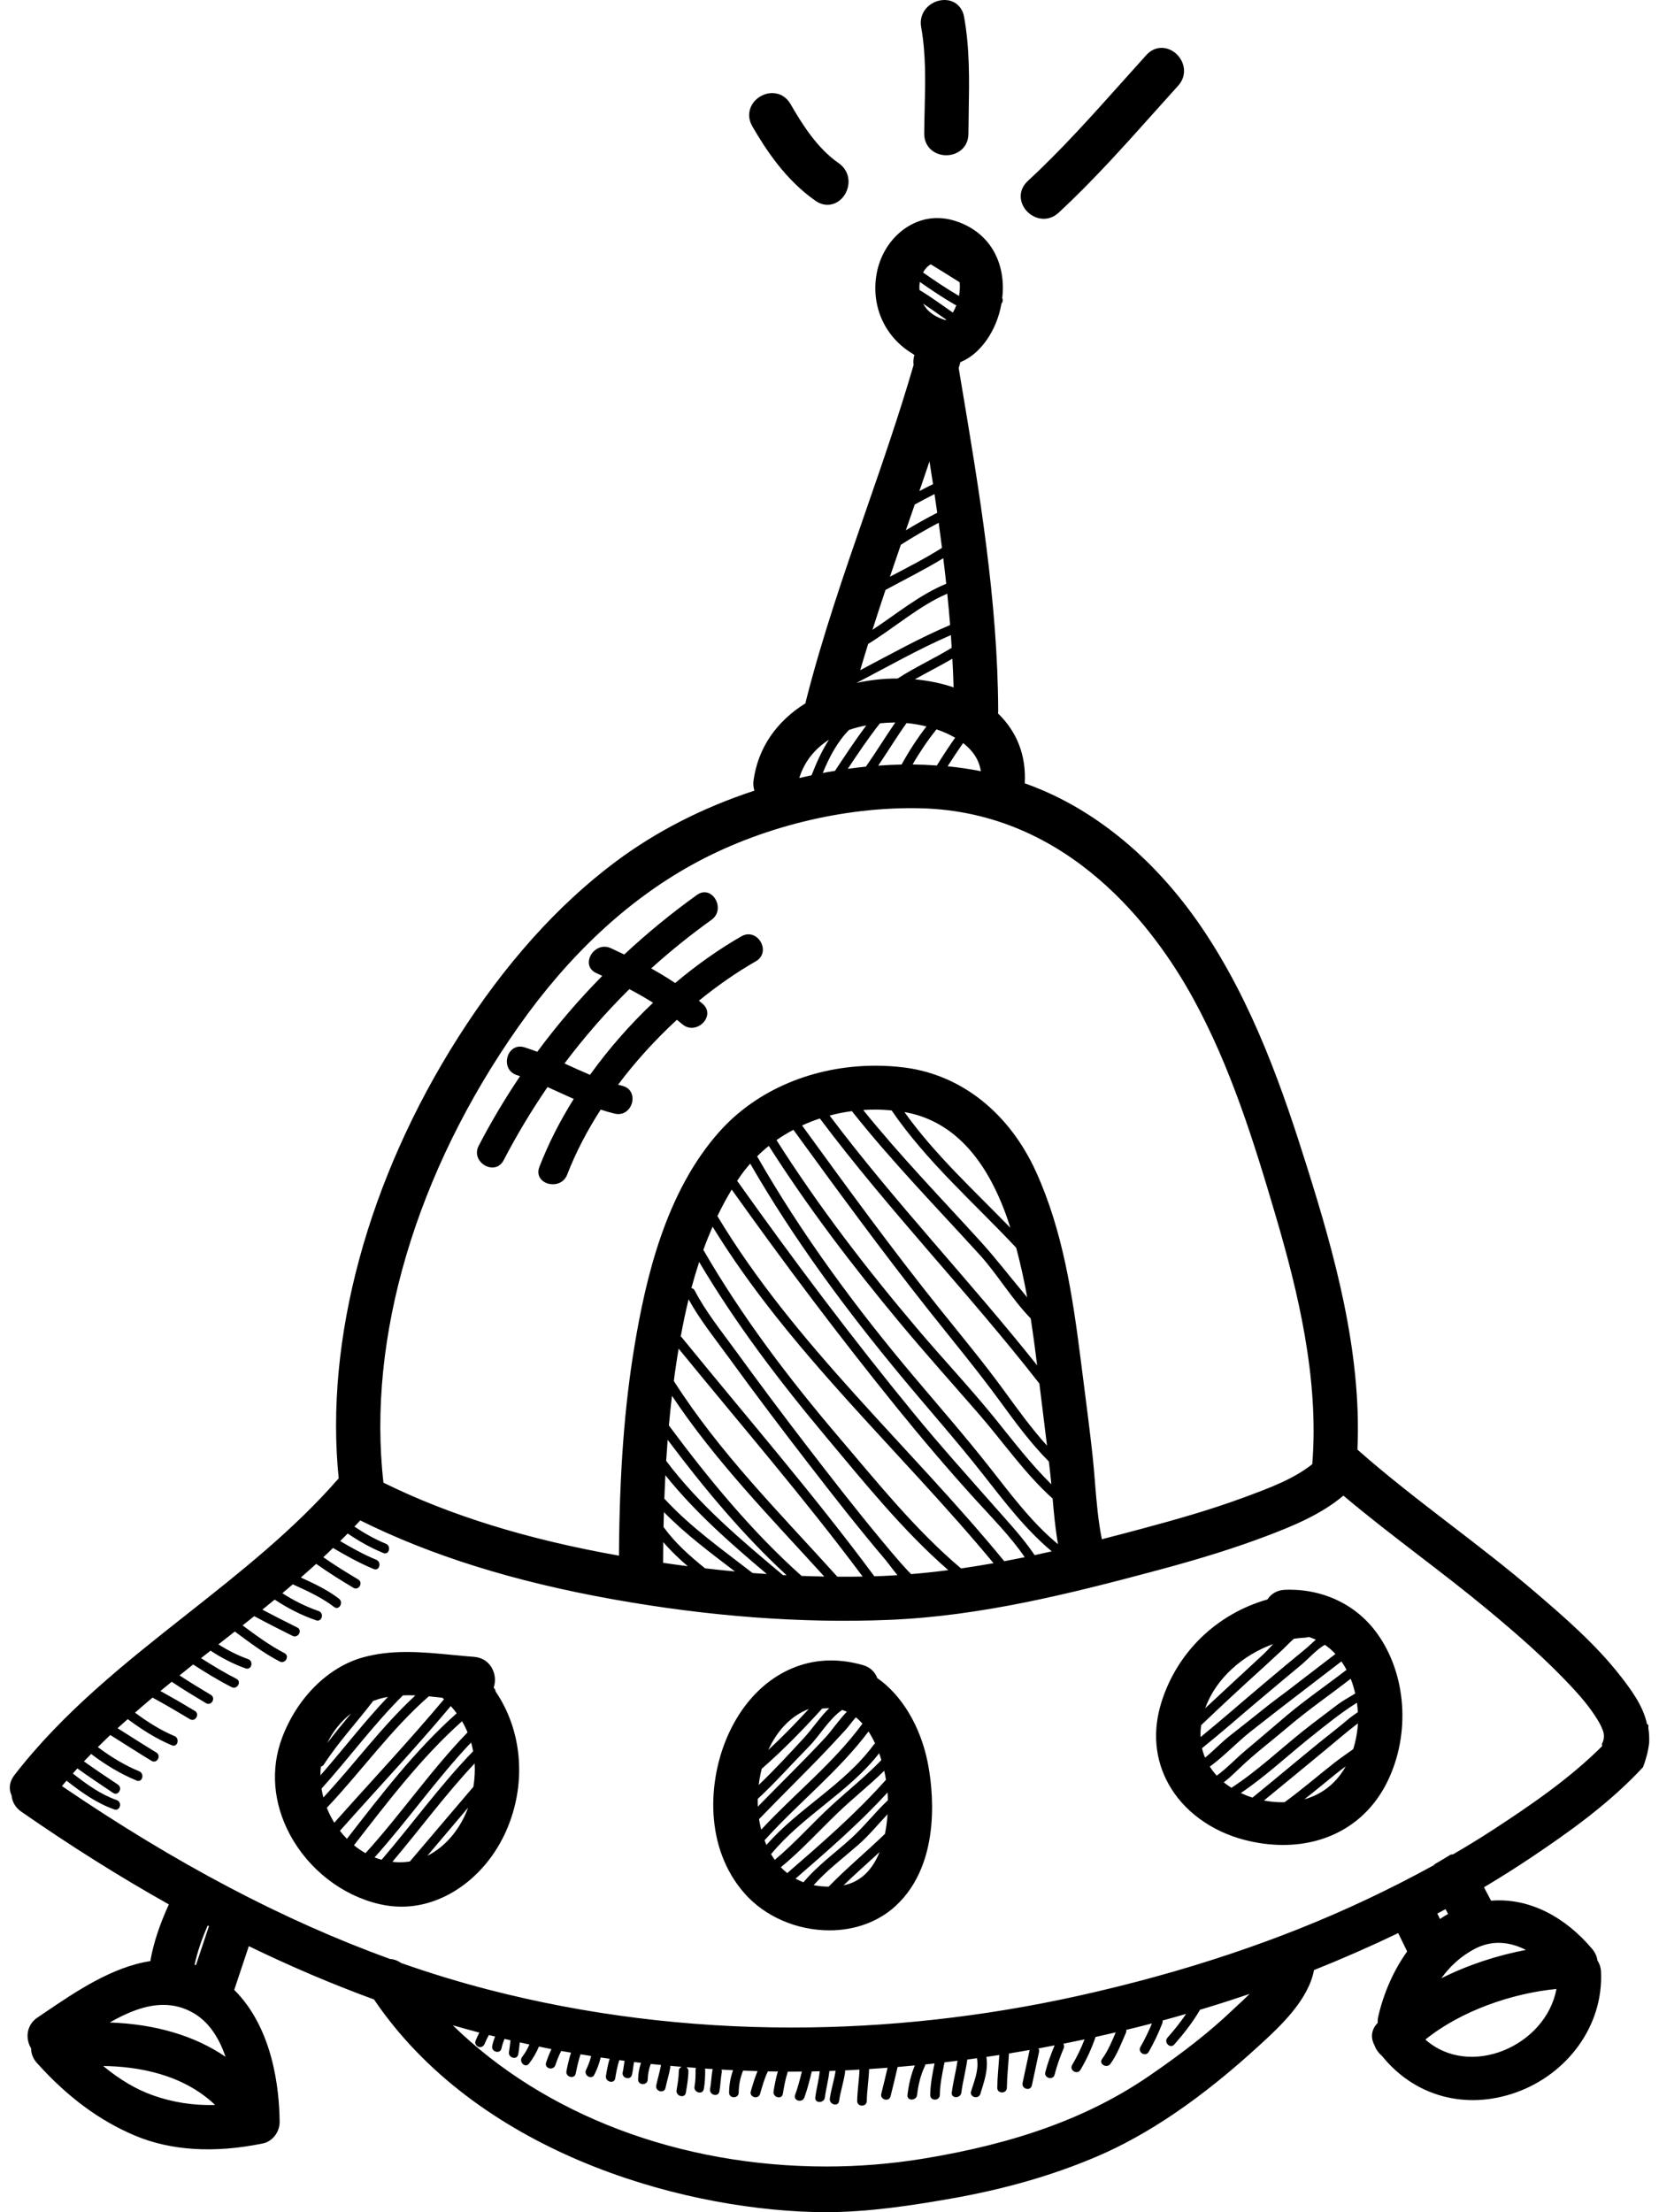 <svg width="144" height="192" viewBox="0 0 144 192" fill="none" xmlns="http://www.w3.org/2000/svg">
<path d="M143.147 150.735C143.14 150.582 143.133 150.43 143.117 150.278L143.115 150.259L143.098 150.17C143.072 150.025 143.066 149.878 143.081 149.731C143.04 149.693 143.001 149.654 142.956 149.622C142.621 148.001 141.463 146.506 140.681 145.497C138.506 142.69 135.692 140.277 133.209 138.147C130.861 136.134 128.37 134.22 125.962 132.369C123.246 130.282 120.441 128.127 117.824 125.813C118.211 117.288 115.79 108.743 113.484 101.39C111.41 94.777 108.822 87.169 104.342 80.552C100.617 75.051 95.878 70.935 90.638 68.649C90.082 68.407 89.518 68.185 88.947 67.982C89.082 65.599 88.287 63.52 86.629 61.924C86.638 61.845 86.643 61.766 86.643 61.687C86.605 52.175 84.996 42.577 83.439 33.294L83.214 31.946L83.342 31.501C83.349 31.478 83.353 31.455 83.36 31.432C85.116 30.726 86.518 28.686 86.925 26.353C87.036 26.223 87.077 26.036 86.993 25.88C87.026 25.603 87.044 25.325 87.048 25.046C87.069 22.13 85.465 19.918 82.758 19.128C82.302 18.994 81.83 18.926 81.354 18.924C78.754 18.924 76.474 21.098 76.054 23.98C75.655 26.712 76.855 29.278 79.189 30.685C79.249 30.731 79.31 30.775 79.371 30.818C79.282 31.098 79.257 31.395 79.297 31.686C78.059 35.953 76.577 40.227 75.145 44.36C73.288 49.718 71.367 55.258 69.946 60.869C69.931 60.926 69.92 60.983 69.91 61.041C67.348 62.645 65.795 64.949 65.408 67.722C65.364 68.023 65.389 68.331 65.482 68.621C60.977 70.098 56.913 72.182 53.39 74.823C48.379 78.579 43.794 83.7 39.761 90.044C31.936 102.348 28.169 116.277 29.399 128.305C25.522 132.762 20.807 136.483 16.244 140.084C10.957 144.257 5.49 148.572 1.238 154.079C0.819 154.623 0.736 155.263 1.004 155.824C1.057 156.394 1.349 156.889 1.839 157.229C6.117 160.204 10.426 162.912 14.656 165.283C13.84 167.077 13.329 168.633 13.058 170.144C13.054 170.165 13.05 170.187 13.048 170.208C9.753 170.697 6.549 172.87 3.946 174.635L3.254 175.102C2.8 175.408 2.513 175.84 2.422 176.354C2.337 176.833 2.436 177.341 2.695 177.772L2.698 177.79C2.704 178.248 2.877 178.679 3.199 179.039C5.838 181.983 8.621 184.046 11.708 185.347C14.831 186.664 18.613 186.894 22.823 186.029C23.644 185.861 24.28 185.041 24.272 184.164C24.246 181.284 23.69 176.047 20.332 172.703L21.597 168.908C25.228 170.671 28.879 172.225 32.462 173.533C41.327 186.61 58.536 191.648 70.62 191.984C70.95 191.993 71.28 191.998 71.61 191.998C75.311 191.998 79.033 191.433 82.504 190.825C87.159 190.007 91.269 188.83 95.068 187.225C99.653 185.289 104.338 182.091 109.389 177.448C111.065 175.909 113.558 173.616 114.055 170.984C116.526 169.997 118.964 168.927 121.363 167.775C121.527 168.114 121.693 168.451 121.859 168.79C121.953 168.979 122.046 169.174 122.14 169.368C120.931 171.05 120.091 173.031 119.636 174.993C119.592 175.182 119.574 175.376 119.585 175.57C119.104 176.048 118.902 176.751 119.293 177.489C119.423 177.853 119.649 178.175 119.947 178.422C122.772 181.952 127.228 183.158 131.591 181.604C136 180.032 139.193 175.861 138.965 171.113C138.952 170.77 138.845 170.438 138.656 170.151C138.611 169.814 138.472 169.476 138.207 169.16C135.941 166.46 132.827 164.685 129.423 164.962C129.22 164.572 129.015 164.184 128.808 163.797C130.211 162.963 131.592 162.091 132.948 161.182C136.12 159.053 139.695 156.531 142.615 153.372C142.874 152.68 143.068 151.973 143.146 151.247C143.148 151.163 143.149 151.082 143.15 150.999C143.15 150.914 143.151 150.824 143.147 150.735ZM83.595 64.491C83.822 64.666 84.031 64.854 84.216 65.056C84.729 65.614 85.036 66.242 85.135 66.933C84.182 66.743 83.221 66.601 82.254 66.507C82.686 65.825 83.133 65.153 83.595 64.491ZM78.69 62.754C79.249 62.806 79.834 62.905 80.415 63.05C79.611 64.094 78.889 65.199 78.257 66.356C77.588 66.369 76.914 66.397 76.231 66.448C77.06 65.223 77.832 63.956 78.69 62.754ZM75.158 66.537C74.634 66.59 74.111 66.653 73.59 66.726C74.476 65.387 75.388 64.032 76.378 62.777C76.802 62.733 77.228 62.709 77.655 62.706L77.71 62.707C76.84 63.969 76.039 65.282 75.158 66.537ZM79.41 58.959C80.485 58.345 81.598 57.796 82.665 57.169C82.71 57.999 82.748 58.829 82.771 59.658C81.724 59.302 80.59 59.068 79.41 58.959ZM81.282 63.301C81.854 63.494 82.405 63.735 82.904 64.027C82.353 64.815 81.824 65.619 81.318 66.437C80.617 66.386 79.915 66.357 79.212 66.35C79.825 65.283 80.517 64.264 81.282 63.301ZM80.792 22.942C81.63 23.455 82.464 23.973 83.294 24.497C83.296 24.511 83.299 24.522 83.3 24.535C83.338 24.914 83.309 25.306 83.239 25.683C82.166 25.057 81.137 24.364 80.12 23.651C80.28 23.354 80.504 23.099 80.792 22.942ZM79.843 24.471C80.832 25.162 81.834 25.834 82.879 26.441C82.921 26.463 82.966 26.479 83.013 26.486C82.931 26.709 82.828 26.924 82.707 27.129C81.749 26.464 80.811 25.771 79.813 25.173C79.792 24.938 79.802 24.702 79.843 24.471ZM82.138 27.746C82.116 27.757 82.095 27.772 82.075 27.781C81.348 27.577 80.563 27.169 80.132 26.358C80.81 26.804 81.47 27.281 82.138 27.746ZM80.679 40.048C80.782 40.696 80.885 41.356 80.986 42.02C80.587 42.212 80.193 42.414 79.802 42.623C80.097 41.766 80.39 40.908 80.679 40.048ZM78.823 45.455C79.015 44.905 79.208 44.345 79.4 43.787C79.968 43.478 80.536 43.169 81.114 42.882C81.193 43.419 81.274 43.955 81.351 44.5C80.425 44.978 79.516 45.485 78.626 46.026C78.692 45.837 78.758 45.645 78.823 45.455ZM78.193 47.28C79.26 46.598 80.355 45.962 81.476 45.375C81.575 46.094 81.673 46.817 81.765 47.547C80.313 48.47 78.771 49.248 77.244 50.054C77.558 49.124 77.876 48.2 78.193 47.28ZM76.861 51.202C78.537 50.286 80.252 49.444 81.875 48.449C81.965 49.184 82.054 49.92 82.133 50.664C79.832 51.609 77.832 53.276 75.73 54.663C76.098 53.507 76.475 52.353 76.861 51.202ZM75.355 55.888C77.643 54.484 79.768 52.581 82.221 51.525C82.313 52.428 82.398 53.334 82.471 54.244C79.789 55.383 77.245 56.811 74.665 58.167C74.886 57.406 75.121 56.647 75.355 55.888ZM74.347 59.269C77.066 57.862 79.727 56.332 82.536 55.119C82.563 55.487 82.582 55.856 82.605 56.224C81.074 57.164 79.424 57.905 77.92 58.888L77.907 58.888C76.694 58.888 75.501 59.017 74.347 59.271V59.269ZM75.195 62.955C74.239 64.233 73.348 65.585 72.474 66.905C72.281 66.937 72.09 66.962 71.897 66.997C71.736 67.026 71.575 67.061 71.415 67.091C71.976 65.721 72.664 64.401 73.692 63.354C74.178 63.181 74.684 63.056 75.195 62.955ZM71.952 64.201C71.333 65.154 70.859 66.215 70.442 67.287C70.087 67.363 69.732 67.441 69.377 67.525C69.834 66.044 70.772 64.963 71.952 64.201ZM45.003 89.102C49.361 82.912 54.411 78.196 60.013 75.084C65.924 71.8 73.241 69.983 79.945 70.152C92.807 70.479 100.27 80.641 103.574 86.67C106.789 92.537 108.801 98.963 110.746 105.579C112.649 112.053 114.506 119.656 113.904 127.077C112.302 128.359 110.143 129.159 108.23 129.868L108.021 129.946C105.079 131.036 102.026 131.898 99.163 132.666C97.991 132.981 96.817 133.289 95.641 133.591C95.316 132.005 95.178 130.313 95.044 128.668C94.981 127.88 94.914 127.065 94.829 126.285C94.604 124.233 94.335 122.154 94.077 120.142L93.82 118.127C93.096 112.4 92.254 106.839 89.938 101.725C87.609 96.583 83.434 93.274 78.484 92.648C77.662 92.545 76.835 92.493 76.006 92.493C70.634 92.493 65.692 94.578 62.448 98.213C57.779 103.444 56.051 110.926 55.067 116.861C54.194 122.124 53.766 127.91 53.726 135.016C45.747 133.6 39.052 131.526 33.284 128.684C31.849 116.138 36.109 101.733 45.003 89.102ZM57.594 132.528C57.602 132.091 57.614 131.667 57.627 131.239C59.504 133.154 61.656 134.758 63.791 136.388C62.925 136.307 62.061 136.216 61.197 136.116C59.871 135.044 58.597 133.92 57.594 132.528ZM59.696 135.933C58.983 135.841 58.27 135.743 57.559 135.639C57.561 135.029 57.566 134.431 57.573 133.842C58.223 134.598 58.941 135.284 59.696 135.933ZM57.664 130.067C57.689 129.375 57.72 128.702 57.754 128.036C60.327 131.251 63.415 133.956 66.558 136.607C66.146 136.579 65.74 136.559 65.324 136.525C62.678 134.471 59.931 132.538 57.664 130.067ZM57.824 126.791C57.862 126.17 57.905 125.562 57.952 124.961C61.057 129.098 64.468 133.204 68.273 136.715C68.167 136.709 68.063 136.707 67.957 136.701C64.327 133.654 60.684 130.598 57.824 126.791ZM58.059 123.716C58.138 122.839 58.228 121.985 58.327 121.143C62.121 126.853 66.944 131.76 71.548 136.83C70.89 136.817 70.232 136.798 69.574 136.773C65.28 132.945 61.476 128.324 58.059 123.716ZM58.489 119.858C58.515 119.657 58.538 119.45 58.566 119.251C58.666 118.542 58.778 117.805 58.904 117.05C64.258 123.612 69.814 130.035 74.877 136.83C74.154 136.843 73.423 136.849 72.683 136.844C67.735 131.358 62.47 126.11 58.489 119.858ZM59.192 116.091C59.162 116.055 59.127 116.024 59.087 115.999C59.278 114.948 59.502 113.864 59.769 112.769C60.762 114.576 62.11 116.243 63.313 117.9C65.544 120.974 67.835 124.007 70.157 127.012C72.35 129.851 74.562 132.68 76.886 135.415C77.052 135.611 77.437 136.149 77.897 136.708C77.437 136.737 76.979 136.767 76.527 136.785C76.316 136.794 76.101 136.796 75.889 136.803C70.611 129.675 64.786 122.966 59.192 116.091ZM76.457 133.61C74.245 130.946 72.119 128.211 70.01 125.465C67.91 122.734 65.846 119.974 63.82 117.186C62.611 115.52 61.25 113.84 60.3 112.004C60.23 111.871 60.124 111.813 60.013 111.801C60.214 111.045 60.439 110.284 60.687 109.526C63.871 114.908 67.672 119.899 71.686 124.692C74.964 128.607 78.397 132.871 82.311 136.274C81.24 136.414 80.165 136.528 79.088 136.618C79.002 136.537 78.918 136.454 78.837 136.369C78.01 135.481 77.232 134.544 76.457 133.61ZM72.764 124.679C68.44 119.606 64.392 114.253 61.05 108.477C61.296 107.798 61.564 107.127 61.853 106.465C68.522 117.34 78.145 125.901 86.238 135.67C85.276 135.841 84.336 135.993 83.419 136.125C79.475 132.802 76.072 128.56 72.764 124.679ZM62.271 105.547C62.646 104.759 63.061 103.99 63.512 103.243C68.096 109.681 72.845 115.996 77.817 122.14C80.006 124.844 82.249 127.485 84.585 130.061C86.033 131.658 87.683 133.31 88.946 135.15C88.355 135.272 87.763 135.389 87.171 135.5C78.928 125.462 69.008 116.755 62.271 105.547ZM86.372 130.804C84.013 128.133 81.641 125.498 79.378 122.742C73.998 116.185 68.9 109.401 63.988 102.487C64.023 102.433 64.057 102.377 64.093 102.323C64.405 101.857 64.748 101.413 65.119 100.993C68.91 107.571 73.437 113.688 78.285 119.525C80.624 122.342 83.05 125.07 85.314 127.95C87.154 130.289 88.993 132.727 91.292 134.643C90.79 134.756 90.294 134.865 89.806 134.97C88.799 133.476 87.527 132.113 86.372 130.804ZM85.905 127.361C83.797 124.684 81.568 122.128 79.371 119.526C74.306 113.532 69.619 107.176 65.717 100.36C66.04 100.04 66.378 99.738 66.732 99.454C70.159 104.839 74.03 109.912 78.115 114.818C80.332 117.482 82.648 120.059 84.921 122.675C87.072 125.148 88.925 127.86 91.367 130.064C91.48 131.375 91.604 132.715 91.834 134.021C89.545 132.135 87.725 129.673 85.905 127.361ZM88.205 108.294C88.584 109.715 88.902 111.152 89.16 112.599C89.046 112.458 88.93 112.318 88.814 112.18C87.585 110.714 86.424 109.196 85.138 107.779C81.698 103.993 78.136 100.324 74.926 96.338C75.272 96.314 75.622 96.301 75.974 96.301C76.447 96.301 76.921 96.33 77.392 96.374C80.442 100.83 84.533 104.374 88.205 108.294ZM78.502 96.516C82.549 97.219 85.562 100.34 87.455 105.81C87.541 106.056 87.614 106.308 87.693 106.557C84.523 103.298 81.156 100.218 78.502 96.516ZM85.089 108.964C86.536 110.556 87.844 112.766 89.465 114.431C89.674 115.787 89.856 117.148 90.024 118.501C84.174 111.148 77.662 104.335 72.01 96.819C72.638 96.653 73.284 96.523 73.941 96.436C77.417 100.823 81.328 104.826 85.089 108.964ZM90.218 120.082C90.221 120.108 90.225 120.133 90.227 120.158L90.285 120.634C90.378 121.404 90.474 122.174 90.57 122.943C90.673 123.774 90.777 124.619 90.88 125.468C89.516 123.963 88.324 122.3 87.128 120.661C85.376 118.258 83.487 115.984 81.627 113.665C77.457 108.466 73.538 103.071 69.62 97.681C70.122 97.45 70.638 97.246 71.163 97.073C77.14 105.049 84.094 112.225 90.218 120.082ZM80.542 113.634C82.651 116.301 84.816 118.9 86.821 121.648C88.135 123.449 89.467 125.265 91.041 126.848C91.084 127.225 91.13 127.603 91.171 127.978C91.202 128.255 91.229 128.537 91.255 128.82C89.466 127.07 87.951 125.067 86.375 123.122C84.231 120.477 81.886 117.988 79.683 115.393C75.25 110.172 71.071 104.735 67.4 98.951C67.866 98.621 68.359 98.329 68.867 98.057C72.684 103.305 76.516 108.543 80.542 113.634ZM13.254 181.848C11.816 181.336 10.401 180.501 8.958 179.309C11.963 179.347 15.87 180.008 18.674 182.693C16.781 182.747 14.97 182.461 13.254 181.848ZM9.528 175.533C11.022 174.674 12.62 174.005 14.173 174.005C15.091 174.005 15.934 174.228 16.748 174.687C18.002 175.394 18.95 176.677 19.576 178.51C16.911 176.686 13.488 175.669 9.528 175.533ZM16.891 170.513C17.13 169.422 17.5 168.319 18.033 167.113L18.138 167.167L17.009 170.554C16.97 170.539 16.931 170.526 16.891 170.513ZM107.398 174.066C107.233 174.216 107.088 174.352 106.968 174.466C105.052 176.294 102.756 178.107 99.742 180.172C94.531 183.743 88.268 186.029 80.033 187.368C77.288 187.811 74.511 188.033 71.731 188.032C59.019 188.032 47.282 183.58 39.299 175.773C40.066 175.996 40.834 176.208 41.602 176.41C41.48 176.648 41.372 176.893 41.27 177.145C41.185 177.356 41.361 177.603 41.561 177.658C41.8 177.724 41.989 177.578 42.074 177.367C42.179 177.109 42.299 176.86 42.436 176.621C42.615 176.666 42.794 176.709 42.973 176.753C42.867 177.015 42.784 177.285 42.724 177.561C42.612 178.086 43.416 178.309 43.529 177.783C43.59 177.494 43.681 177.221 43.793 176.957C43.965 176.998 44.137 177.035 44.309 177.076C44.27 177.411 44.241 177.748 44.179 178.081C44.082 178.606 44.885 178.831 44.983 178.301C45.047 177.958 45.077 177.608 45.117 177.26C45.396 177.323 45.674 177.383 45.952 177.444C45.788 177.827 45.578 178.189 45.325 178.52C44.999 178.938 45.585 179.534 45.915 179.109C46.267 178.655 46.557 178.155 46.777 177.624C47.14 177.702 47.502 177.772 47.864 177.843C47.687 178.224 47.532 178.616 47.4 179.015C47.227 179.527 48.034 179.743 48.204 179.236C48.348 178.811 48.509 178.399 48.711 178.004C48.993 178.056 49.278 178.1 49.562 178.151C49.397 178.674 49.274 179.205 49.167 179.742C49.062 180.268 49.866 180.491 49.971 179.964C50.084 179.401 50.209 178.846 50.387 178.301C50.388 178.299 50.387 178.297 50.388 178.294C50.694 178.346 51.003 178.39 51.311 178.44C51.209 178.857 51.061 179.257 50.871 179.643C50.635 180.123 51.354 180.546 51.591 180.064C51.826 179.586 52.02 179.091 52.138 178.571C52.396 178.61 52.657 178.644 52.916 178.682C52.766 179.162 52.679 179.661 52.596 180.158C52.508 180.684 53.312 180.91 53.4 180.38C53.49 179.847 53.583 179.314 53.755 178.801C53.905 178.821 54.058 178.838 54.209 178.859C54.154 179.188 54.126 179.522 54.051 179.847C53.93 180.37 54.734 180.592 54.855 180.068C54.94 179.704 54.965 179.33 55.036 178.965C55.236 178.989 55.437 179.01 55.636 179.035C55.48 179.5 55.395 179.987 55.386 180.478C55.379 181.015 56.213 181.015 56.221 180.478C56.227 180.01 56.324 179.568 56.482 179.132C56.779 179.166 57.079 179.189 57.377 179.22C57.377 179.221 57.376 179.221 57.376 179.223C57.27 179.82 57.085 180.397 56.961 180.99C56.849 181.515 57.654 181.738 57.765 181.211C57.889 180.619 58.074 180.041 58.18 179.444C58.19 179.391 58.184 179.343 58.177 179.297C58.508 179.328 58.84 179.352 59.172 179.381C59.096 179.408 59.031 179.458 58.986 179.524C58.941 179.591 58.918 179.67 58.92 179.75C58.913 180.31 58.819 180.853 58.727 181.405C58.638 181.931 59.442 182.156 59.531 181.627C59.636 181.004 59.746 180.383 59.754 179.75C59.757 179.682 59.741 179.615 59.709 179.555C59.676 179.496 59.628 179.447 59.569 179.413C59.849 179.437 60.129 179.455 60.409 179.475C60.386 179.529 60.374 179.587 60.375 179.645C60.374 180.13 60.374 180.614 60.285 181.093C60.188 181.618 60.992 181.843 61.09 181.314C61.192 180.761 61.208 180.206 61.209 179.645C61.209 179.602 61.196 179.567 61.186 179.532C61.414 179.548 61.642 179.559 61.87 179.575C61.862 179.597 61.849 179.613 61.844 179.638C61.743 180.188 61.738 180.75 61.636 181.3C61.54 181.826 62.343 182.05 62.441 181.521C62.543 180.971 62.547 180.409 62.649 179.859C62.665 179.769 62.649 179.692 62.621 179.621C62.956 179.64 63.292 179.656 63.629 179.673C63.404 180.297 63.288 180.955 63.285 181.618C63.279 182.157 64.113 182.156 64.119 181.618C64.126 180.949 64.249 180.331 64.498 179.712C64.916 179.729 65.335 179.74 65.754 179.753C65.518 180.323 65.34 180.914 65.17 181.509C65.022 182.027 65.827 182.247 65.974 181.73C66.164 181.068 66.351 180.4 66.648 179.777C66.937 179.784 67.227 179.784 67.516 179.787C67.348 180.351 67.241 180.927 67.144 181.507C67.056 182.034 67.86 182.259 67.949 181.729C68.054 181.097 68.167 180.469 68.364 179.859C68.372 179.836 68.368 179.819 68.371 179.798C68.413 179.798 68.454 179.799 68.496 179.799C68.864 179.799 69.233 179.793 69.602 179.79C69.433 180.475 69.256 181.157 69.015 181.821C68.83 182.327 69.636 182.543 69.819 182.042C70.088 181.303 70.276 180.543 70.463 179.782C70.693 179.777 70.923 179.77 71.152 179.765C71.075 180.528 70.863 181.273 70.766 182.035C70.699 182.567 71.534 182.561 71.6 182.035C71.698 181.262 71.913 180.515 71.989 179.744C72.17 179.737 72.351 179.729 72.531 179.723C72.406 180.535 72.143 181.317 72.028 182.131C71.953 182.657 72.757 182.883 72.832 182.353C72.951 181.51 73.232 180.702 73.352 179.859C73.359 179.803 73.356 179.747 73.343 179.693C73.761 179.675 74.182 179.645 74.602 179.622C74.57 180.533 74.416 181.434 74.403 182.346C74.395 182.883 75.23 182.883 75.237 182.346C75.25 181.418 75.41 180.501 75.438 179.575C75.971 179.543 76.506 179.497 77.04 179.459C76.866 180.213 76.684 180.965 76.495 181.715C76.365 182.237 77.169 182.458 77.3 181.937C77.514 181.092 77.717 180.245 77.911 179.396C78.409 179.356 78.909 179.305 79.408 179.259C79.065 180.081 78.873 180.936 78.767 181.825C78.704 182.358 79.539 182.353 79.602 181.825C79.703 180.965 79.896 180.118 80.271 179.334C80.297 179.28 80.308 179.227 80.312 179.175C80.58 179.149 80.848 179.115 81.116 179.087C80.933 179.992 80.757 180.898 80.742 181.824C80.733 182.362 81.567 182.361 81.576 181.824C81.591 180.875 81.791 179.953 81.977 179.026C81.98 179.014 81.976 179.004 81.977 178.992C82.354 178.949 82.732 178.9 83.109 178.853C82.978 179.781 82.729 180.687 82.613 181.617C82.546 182.149 83.381 182.143 83.447 181.617C83.567 180.652 83.835 179.714 83.96 178.749C84.244 178.712 84.528 178.671 84.813 178.633C84.813 178.659 84.805 178.685 84.81 178.714C84.964 179.68 84.569 180.6 84.29 181.506C84.131 182.02 84.937 182.24 85.095 181.727C85.425 180.654 85.79 179.655 85.618 178.52C85.991 178.467 86.364 178.409 86.738 178.352C86.683 179.302 86.573 180.249 86.562 181.2C86.555 181.739 87.389 181.738 87.396 181.2C87.408 180.205 87.526 179.216 87.578 178.223C88.176 178.128 88.774 178.02 89.373 177.916C89.163 178.869 88.97 179.825 88.759 180.778C88.644 181.302 89.448 181.525 89.564 180.999C89.778 180.031 89.973 179.058 90.187 178.089C90.199 178.038 90.201 177.984 90.192 177.932C90.184 177.88 90.165 177.83 90.138 177.785C90.604 177.701 91.071 177.609 91.538 177.519C91.222 178.277 90.939 179.045 90.733 179.841C90.598 180.362 91.402 180.583 91.538 180.063C91.74 179.28 92.011 178.518 92.327 177.773C92.354 177.709 92.366 177.64 92.361 177.571C92.356 177.502 92.334 177.435 92.297 177.376C92.91 177.255 93.523 177.13 94.136 177C93.842 177.77 93.483 178.513 93.062 179.222C92.788 179.686 93.509 180.106 93.783 179.643C94.318 178.741 94.758 177.784 95.095 176.79C95.678 176.661 96.262 176.525 96.845 176.39C96.504 177.19 96.174 177.991 95.66 178.703C95.344 179.14 96.069 179.556 96.381 179.124C96.978 178.297 97.326 177.35 97.731 176.423C97.765 176.344 97.774 176.257 97.757 176.173C98.407 176.016 99.056 175.857 99.705 175.688C99.8 175.663 99.894 175.636 99.988 175.611C99.698 176.316 99.364 177.001 98.986 177.663C98.72 178.132 99.44 178.552 99.706 178.085C100.163 177.285 100.559 176.453 100.891 175.595C100.92 175.521 100.924 175.44 100.902 175.364C101.587 175.179 102.271 174.985 102.955 174.786C102.465 175.511 101.919 176.193 101.337 176.851C100.982 177.252 101.57 177.845 101.927 177.441C102.757 176.5 103.532 175.514 104.162 174.428C105.605 173.996 107.04 173.537 108.466 173.051C108.083 173.435 107.707 173.78 107.398 174.066ZM124.761 166.076C124.998 165.949 125.235 165.823 125.471 165.694C125.547 165.836 125.619 165.973 125.693 166.114C125.451 166.249 125.217 166.395 124.989 166.55C124.914 166.391 124.835 166.236 124.761 166.076ZM123.723 177.015C126.813 174.514 131.277 172.989 135.099 172.624C134.168 177.596 127.567 180.431 123.723 177.015ZM132.45 169.235C129.969 169.706 127.419 170.53 125.107 171.696C125.828 170.689 126.749 169.828 127.914 169.191C129.491 168.33 131.054 168.527 132.45 169.235ZM139.063 151.549C136.211 154.399 132.75 156.745 129.716 158.729C128.536 159.498 127.336 160.235 126.118 160.94C126.047 160.943 125.977 160.954 125.908 160.966C125.456 161.25 124.999 161.524 124.536 161.788C124.515 161.815 124.492 161.842 124.474 161.871C122.569 162.918 120.632 163.905 118.667 164.833C111.182 168.374 102.734 171.198 93.559 173.228C85.329 175.048 76.974 175.971 68.729 175.971C59.684 175.971 50.808 174.861 42.348 172.67C39.804 172.009 37.289 171.241 34.81 170.368C34.531 170.164 34.2 170.044 33.855 170.021C24.588 166.66 15.265 161.749 5.376 155.015C5.508 154.856 5.643 154.701 5.777 154.546C7.055 155.55 8.363 156.488 9.914 157.04C10.423 157.221 10.639 156.415 10.137 156.235C8.71 155.728 7.5 154.85 6.323 153.921C6.453 153.775 6.583 153.628 6.715 153.483C7.733 154.212 8.772 154.912 9.815 155.607C10.263 155.907 10.681 155.183 10.236 154.887C9.245 154.226 8.255 153.563 7.284 152.872C7.489 152.655 7.702 152.444 7.912 152.228C9.138 153.155 10.431 153.947 11.861 154.536C12.358 154.741 12.573 153.934 12.083 153.732C10.792 153.2 9.605 152.469 8.493 151.632C8.849 151.277 9.211 150.929 9.575 150.583C10.768 151.327 11.947 152.098 13.152 152.825C13.614 153.105 14.033 152.383 13.573 152.105C12.439 151.419 11.329 150.696 10.207 149.993C10.496 149.724 10.796 149.468 11.089 149.204C12.284 150.096 13.54 150.899 14.92 151.477C15.416 151.684 15.63 150.877 15.142 150.673C13.919 150.16 12.787 149.435 11.718 148.642C12.221 148.202 12.727 147.767 13.239 147.336C14.339 147.933 15.416 148.566 16.489 149.21C16.952 149.487 17.371 148.766 16.911 148.489C15.926 147.894 14.93 147.319 13.924 146.762C14.248 146.491 14.578 146.23 14.905 145.962C15.873 146.616 16.878 147.217 17.88 147.818C18.343 148.096 18.762 147.375 18.302 147.098C17.387 146.55 16.472 145.999 15.582 145.41C15.975 145.091 16.369 144.777 16.763 144.462C17.849 145.164 18.951 145.839 20.105 146.428C20.582 146.672 21.005 145.952 20.526 145.707C19.466 145.167 18.451 144.552 17.45 143.911C17.724 143.694 17.998 143.479 18.273 143.262C19.226 143.882 20.231 144.417 21.317 144.801C21.826 144.98 22.042 144.174 21.538 143.996C20.627 143.673 19.772 143.231 18.958 142.719C18.978 142.704 18.997 142.689 19.017 142.673C19.472 142.317 19.928 141.96 20.384 141.601C21.638 142.534 22.883 143.478 24.276 144.202C24.752 144.45 25.174 143.729 24.697 143.481C23.398 142.805 22.228 141.938 21.058 141.068C21.395 140.802 21.732 140.535 22.067 140.267C23.161 140.861 24.274 141.42 25.389 141.977C25.868 142.216 26.29 141.498 25.81 141.257C24.792 140.747 23.776 140.237 22.774 139.7C23.132 139.411 23.489 139.121 23.844 138.829C24.964 139.574 26.154 140.185 27.434 140.628C27.944 140.805 28.161 139.998 27.656 139.824C26.537 139.436 25.493 138.911 24.507 138.277C24.812 138.024 25.112 137.762 25.414 137.505C26.659 138.074 27.907 138.633 29.003 139.474C29.43 139.801 29.845 139.076 29.424 138.753C28.409 137.975 27.264 137.439 26.112 136.911C26.561 136.522 27.005 136.128 27.445 135.728C28.487 136.471 29.572 137.145 30.672 137.805C31.134 138.083 31.553 137.361 31.093 137.084C30.065 136.467 29.044 135.842 28.065 135.153C28.349 134.889 28.625 134.616 28.905 134.348C30.049 135.024 31.208 135.669 32.44 136.178C32.938 136.383 33.152 135.577 32.662 135.374C31.572 134.923 30.542 134.35 29.528 133.751C29.748 133.534 29.965 133.315 30.18 133.096C31.153 133.758 32.172 134.334 33.274 134.788C33.771 134.993 33.986 134.186 33.496 133.983C32.531 133.586 31.626 133.073 30.763 132.494C30.933 132.316 31.104 132.138 31.271 131.958C37.429 135.02 44.593 137.258 53.154 138.795C61.515 140.296 69.638 140.903 77.186 140.589C85.098 140.261 92.769 138.35 100.588 136.253C104.311 135.254 107.288 134.316 109.958 133.303C112.274 132.423 114.684 131.429 116.606 129.806C118.745 131.611 120.994 133.338 123.172 135.011C125.159 136.536 127.212 138.112 129.159 139.731C131.647 141.801 134.277 144.072 136.65 146.658C137.603 147.696 138.285 148.594 138.797 149.482C138.909 149.672 139.004 149.871 139.082 150.077C139.272 150.466 139.265 150.957 139.053 151.334C139.049 151.409 139.054 151.48 139.063 151.549ZM70.789 17.43C71.117 17.659 71.466 17.775 71.825 17.775C72.599 17.775 73.295 17.219 73.555 16.392C73.822 15.544 73.529 14.672 72.809 14.171C70.925 12.859 69.654 10.823 68.609 9.018C68.263 8.42 67.688 8.078 67.03 8.078C66.316 8.078 65.624 8.478 65.267 9.098C64.935 9.673 64.945 10.347 65.293 10.949C66.491 13.018 68.197 15.623 70.789 17.43ZM80.261 9.42C80.244 10.146 80.226 10.871 80.222 11.596C80.219 12.118 80.398 12.576 80.739 12.92C81.091 13.273 81.599 13.475 82.133 13.475C83.085 13.475 84.052 12.832 84.059 11.603C84.063 10.949 84.073 10.297 84.085 9.646C84.131 6.966 84.179 4.196 83.679 1.449C83.519 0.569 82.851 0 81.977 0C81.67 0.002 81.367 0.07 81.088 0.2C80.81 0.33 80.564 0.519 80.366 0.754C79.994 1.2 79.848 1.771 79.956 2.36C80.376 4.673 80.317 7.086 80.261 9.42ZM90.595 18.989C91.067 18.989 91.513 18.808 91.882 18.466C94.836 15.732 97.548 12.699 100.172 9.766C100.867 8.99 101.562 8.212 102.262 7.44C102.792 6.856 102.918 6.084 102.603 5.373C102.28 4.644 101.566 4.154 100.827 4.154C100.329 4.154 99.873 4.368 99.507 4.771C98.804 5.545 98.108 6.325 97.412 7.103C94.807 10.015 92.115 13.025 89.203 15.72C88.628 16.252 88.448 16.989 88.724 17.689C89.023 18.454 89.793 18.989 90.595 18.989Z" fill="black"/>
<path d="M76.145 145.639C75.945 145.088 75.502 144.685 74.899 144.514C73.963 144.247 73.03 144.112 72.128 144.112C68.364 144.112 65.031 146.513 63.215 150.536C61.403 154.55 61.138 160.373 64.63 164.334C66.397 166.339 69.152 167.536 71.998 167.537H72C74.214 167.537 76.249 166.787 77.73 165.427C81.88 161.614 80.915 154.908 80.519 152.943C79.89 149.816 78.263 147.105 76.145 145.639ZM70.207 148.321C69.074 149.549 67.91 150.747 66.687 151.884C67.427 150.257 68.609 148.934 70.207 148.321ZM66.121 153.508C67.984 151.885 69.706 150.118 71.364 148.286C71.424 148.285 71.484 148.283 71.548 148.276C71.694 148.259 71.837 148.252 71.978 148.25C71.181 149.023 70.503 150.054 69.803 150.813C68.522 152.201 67.226 153.609 65.853 154.922C65.913 154.444 66.001 153.971 66.121 153.508ZM65.768 156.133C67.318 154.694 68.716 153.108 70.202 151.601C71.14 150.65 71.978 149.165 73.101 148.405C73.24 148.448 73.373 148.503 73.504 148.563C72.808 149.288 72.158 150.242 71.686 150.753C69.77 152.819 67.745 154.779 65.78 156.798C65.769 156.577 65.765 156.355 65.768 156.133ZM65.884 157.886C67.84 155.852 69.866 153.885 71.811 151.84C72.351 151.271 72.879 150.69 73.413 150.116C73.611 149.903 73.943 149.434 74.286 149.047C74.491 149.211 74.683 149.396 74.862 149.596C72.363 153.009 68.941 155.696 66.073 158.798C65.996 158.497 65.932 158.193 65.884 157.886ZM66.361 159.721C69.263 156.5 72.774 153.751 75.385 150.277C75.602 150.604 75.79 150.958 75.959 151.323C75.907 151.354 75.862 151.395 75.826 151.444C73.28 154.894 69.33 156.918 66.525 160.127C66.467 159.993 66.412 159.857 66.361 159.721ZM66.928 160.924C69.663 157.595 73.655 155.567 76.311 152.165C76.382 152.362 76.441 152.56 76.501 152.758C75.155 154.163 73.617 155.381 72.184 156.694C70.499 158.24 69.004 159.955 67.248 161.419C67.134 161.259 67.028 161.093 66.928 160.924ZM67.776 162.061C69.56 160.594 71.108 158.883 72.774 157.284C74.066 156.045 75.478 154.941 76.749 153.685C76.81 153.952 76.86 154.213 76.902 154.466C74.29 157.411 71.305 159.989 68.334 162.566C68.136 162.411 67.95 162.242 67.776 162.061ZM73.22 163.628C74.237 162.642 75.301 161.706 76.344 160.748C75.771 162.167 74.797 163.317 73.22 163.628ZM76.813 159.163C75.208 160.714 73.484 162.14 71.926 163.741C71.488 163.741 71.051 163.698 70.621 163.613C71.781 162.318 73.171 161.273 74.482 160.129C75.413 159.318 76.193 158.352 77.04 157.458C77.003 158.031 76.927 158.6 76.813 159.163ZM73.892 159.54C72.491 160.816 70.961 161.902 69.741 163.363C69.503 163.274 69.272 163.169 69.05 163.048C71.806 160.657 74.575 158.264 77.037 155.57C77.053 155.784 77.063 156.01 77.068 156.245C75.958 157.287 75.019 158.513 73.892 159.54ZM111.524 137.98C110.88 138.006 110.343 138.307 110.012 138.817C105.612 140.071 102.186 143.379 100.818 147.714C100.027 150.219 100.236 152.678 101.424 154.827C102.712 157.158 105.109 158.926 108.001 159.681C109.131 159.976 110.262 160.125 111.364 160.125C115.431 160.125 118.743 158.105 120.446 154.584C122.45 150.445 122.077 145.287 119.52 141.748C117.707 139.239 114.768 137.854 111.524 137.98ZM110.515 142.686C110.182 143.037 109.888 143.363 109.666 143.57C107.984 145.135 106.29 146.684 104.615 148.256C105.546 145.635 107.926 143.614 110.515 142.686ZM104.201 150.441C104.208 150.2 104.229 149.963 104.261 149.728C106.024 148.044 107.811 146.385 109.619 144.751C110.205 144.221 110.776 143.675 111.361 143.143C111.541 142.979 111.942 142.544 112.311 142.229C112.603 142.184 112.898 142.154 113.193 142.14C113.334 142.133 113.474 142.111 113.611 142.074C113.822 142.14 114.022 142.221 114.217 142.311C113.911 142.562 113.619 142.862 113.383 143.056C112.139 144.072 110.91 145.106 109.68 146.14C107.855 147.672 106.059 149.257 104.208 150.763C104.205 150.656 104.198 150.55 104.201 150.441ZM104.332 151.729C106.015 150.377 107.641 148.941 109.292 147.552C110.523 146.516 111.755 145.481 112.994 144.452C113.481 144.047 114.428 143.024 115.005 142.758C115.335 142.988 115.64 143.254 115.913 143.55C114.53 144.613 113.147 145.676 111.762 146.736C111.127 147.222 110.475 147.688 109.853 148.189C108.824 149.018 107.784 149.831 106.747 150.648C106.023 151.218 105.341 151.943 104.602 152.547C104.488 152.283 104.398 152.009 104.332 151.729ZM105.011 153.324C106.264 152.411 107.402 151.185 108.582 150.259C109.78 149.319 110.974 148.382 112.183 147.457C113.601 146.371 115.018 145.283 116.434 144.193C116.598 144.426 116.742 144.671 116.877 144.924C115.181 146.24 113.401 147.45 111.755 148.831C110.53 149.86 109.326 150.911 108.098 151.935C107.266 152.63 106.498 153.469 105.612 154.109C105.389 153.865 105.188 153.603 105.011 153.324ZM106.223 154.69C106.722 154.305 107.175 153.864 107.648 153.412C108.931 152.18 110.388 151.092 111.741 149.935C113.501 148.431 115.412 147.117 117.24 145.701C117.406 146.114 117.53 146.545 117.631 146.98C117.12 147.303 116.558 147.596 116.153 147.905C115.147 148.675 114.125 149.423 113.134 150.212C111.123 151.815 109.085 153.742 106.887 155.164C106.656 155.019 106.435 154.861 106.223 154.69ZM107.705 155.618C109.817 154.192 111.765 152.37 113.723 150.802C115.013 149.768 116.335 148.696 117.732 147.811L117.78 147.781C117.819 148.053 117.844 148.327 117.861 148.598C117.583 148.793 117.303 148.979 117.08 149.168C116.227 149.894 115.333 150.572 114.464 151.279C112.54 152.849 110.642 154.45 108.714 156.015C108.369 155.905 108.032 155.772 107.705 155.618ZM113.222 156.161C114.14 155.442 115.039 154.699 115.944 153.961C116.227 153.734 116.516 153.514 116.811 153.303C116.076 154.604 114.922 155.692 113.222 156.161ZM117.456 151.811C116.891 152.213 116.326 152.603 115.826 152.994C114.377 154.125 112.995 155.33 111.508 156.41C111.424 156.413 111.342 156.418 111.257 156.418C110.733 156.418 110.215 156.365 109.709 156.269C111.498 154.812 113.27 153.333 115.054 151.87C115.98 151.111 116.903 150.297 117.866 149.571C117.822 150.332 117.685 151.084 117.456 151.811ZM42.847 146.475C43.023 145.966 42.996 145.409 42.771 144.92C42.47 144.261 41.877 143.852 41.143 143.798C40.508 143.753 39.87 143.69 39.233 143.628C37.951 143.504 36.625 143.376 35.311 143.376C33.894 143.376 32.651 143.528 31.514 143.843C28.476 144.682 25.781 147.362 24.48 150.836C23.468 153.539 23.712 156.519 25.169 159.231C26.797 162.261 29.704 164.515 32.944 165.262C33.578 165.408 34.222 165.482 34.859 165.482C38.707 165.482 42.421 162.682 44.101 158.516C45.705 154.538 45.277 150.125 43.02 146.808C43.015 146.743 42.997 146.681 42.967 146.624C42.937 146.567 42.897 146.516 42.847 146.475ZM30.474 148.712C29.78 149.559 29.076 150.398 28.416 151.27C28.878 150.282 29.593 149.401 30.474 148.712ZM27.853 153.323C27.907 153.312 27.958 153.29 28.003 153.259C28.048 153.227 28.086 153.187 28.115 153.14C29.383 151.182 30.984 149.478 32.393 147.625C32.7 147.508 33.017 147.412 33.34 147.339C33.448 147.316 33.559 147.296 33.67 147.277C31.608 149.441 29.784 151.839 27.813 154.088C27.812 153.831 27.827 153.576 27.853 153.323ZM27.907 155.238C30.3 152.58 32.433 149.661 34.975 147.142C35.132 147.135 35.289 147.132 35.454 147.132C35.654 147.132 35.855 147.138 36.056 147.145C33.14 149.838 30.778 153.088 28.071 155.999C28.004 155.748 27.949 155.494 27.907 155.238ZM28.368 156.901C31.375 153.725 33.928 150.103 37.22 147.224C37.61 147.26 38.001 147.302 38.397 147.348C38.423 147.374 38.45 147.399 38.478 147.424C38.499 147.442 38.518 147.462 38.539 147.481C35.47 151.142 32.189 154.623 29.016 158.195C28.763 157.783 28.546 157.35 28.368 156.901ZM29.505 158.898C32.71 155.286 36.027 151.77 39.129 148.07C39.313 148.272 39.481 148.483 39.641 148.699C36.033 151.902 33.084 155.779 30.112 159.593C29.896 159.374 29.693 159.142 29.505 158.898ZM30.723 160.153C33.647 156.392 36.553 152.551 40.104 149.389C40.287 149.7 40.445 150.023 40.584 150.353C37.398 153.639 34.805 157.45 31.727 160.834C31.373 160.638 31.037 160.41 30.723 160.153ZM32.511 161.208C35.415 157.978 37.9 154.38 40.893 151.231C40.964 151.481 41.02 151.735 41.068 151.991C38.205 154.941 35.801 158.292 33.126 161.408C32.918 161.352 32.712 161.287 32.511 161.208ZM37.09 161.066C38.272 159.673 39.449 158.276 40.633 156.886C40.016 158.582 38.783 160.232 37.09 161.066ZM41.089 155.079C39.243 157.229 37.42 159.4 35.579 161.556C35.2 161.618 34.805 161.643 34.395 161.621C34.283 161.614 34.172 161.601 34.06 161.588C36.457 158.754 38.656 155.75 41.2 153.047C41.24 153.709 41.199 154.389 41.089 155.079ZM43.714 100.699C44.855 98.507 46.127 96.386 47.525 94.348C48.284 94.686 49.04 95.04 49.8 95.377C48.606 97.284 47.596 99.264 46.819 101.275C46.238 102.783 48.658 103.43 49.233 101.941C49.974 100.021 50.965 98.126 52.141 96.303C52.537 96.434 52.938 96.554 53.343 96.651C54.912 97.029 55.577 94.616 54.008 94.238C53.888 94.209 53.768 94.176 53.648 94.143C55.162 92.121 56.895 90.222 58.754 88.509C58.906 88.633 59.062 88.753 59.211 88.882C60.425 89.933 62.204 88.171 60.981 87.113C60.877 87.023 60.769 86.94 60.664 86.852C62.26 85.552 63.924 84.396 65.607 83.429C67.005 82.624 65.745 80.461 64.344 81.268C62.368 82.404 60.437 83.773 58.603 85.317C57.927 84.867 57.233 84.444 56.524 84.049C58.187 82.546 59.933 81.139 61.755 79.834C63.054 78.903 61.806 76.73 60.492 77.672C58.282 79.258 56.175 80.984 54.185 82.84C53.801 82.655 53.414 82.473 53.024 82.295C51.568 81.629 50.295 83.785 51.761 84.456C51.934 84.534 52.105 84.616 52.278 84.695C50.245 86.759 48.357 88.951 46.636 91.286C46.273 91.146 45.906 91.017 45.535 90.9C43.991 90.414 43.336 92.83 44.87 93.313C44.96 93.341 45.051 93.373 45.141 93.403C43.833 95.345 42.635 97.359 41.553 99.436C40.809 100.865 42.968 102.131 43.714 100.699ZM54.628 85.848C55.329 86.214 56.015 86.608 56.685 87.029C54.676 88.932 52.821 91.042 51.213 93.286C50.47 92.974 49.733 92.635 48.996 92.299C50.713 90.013 52.595 87.857 54.628 85.848Z" fill="black"/>
</svg>
